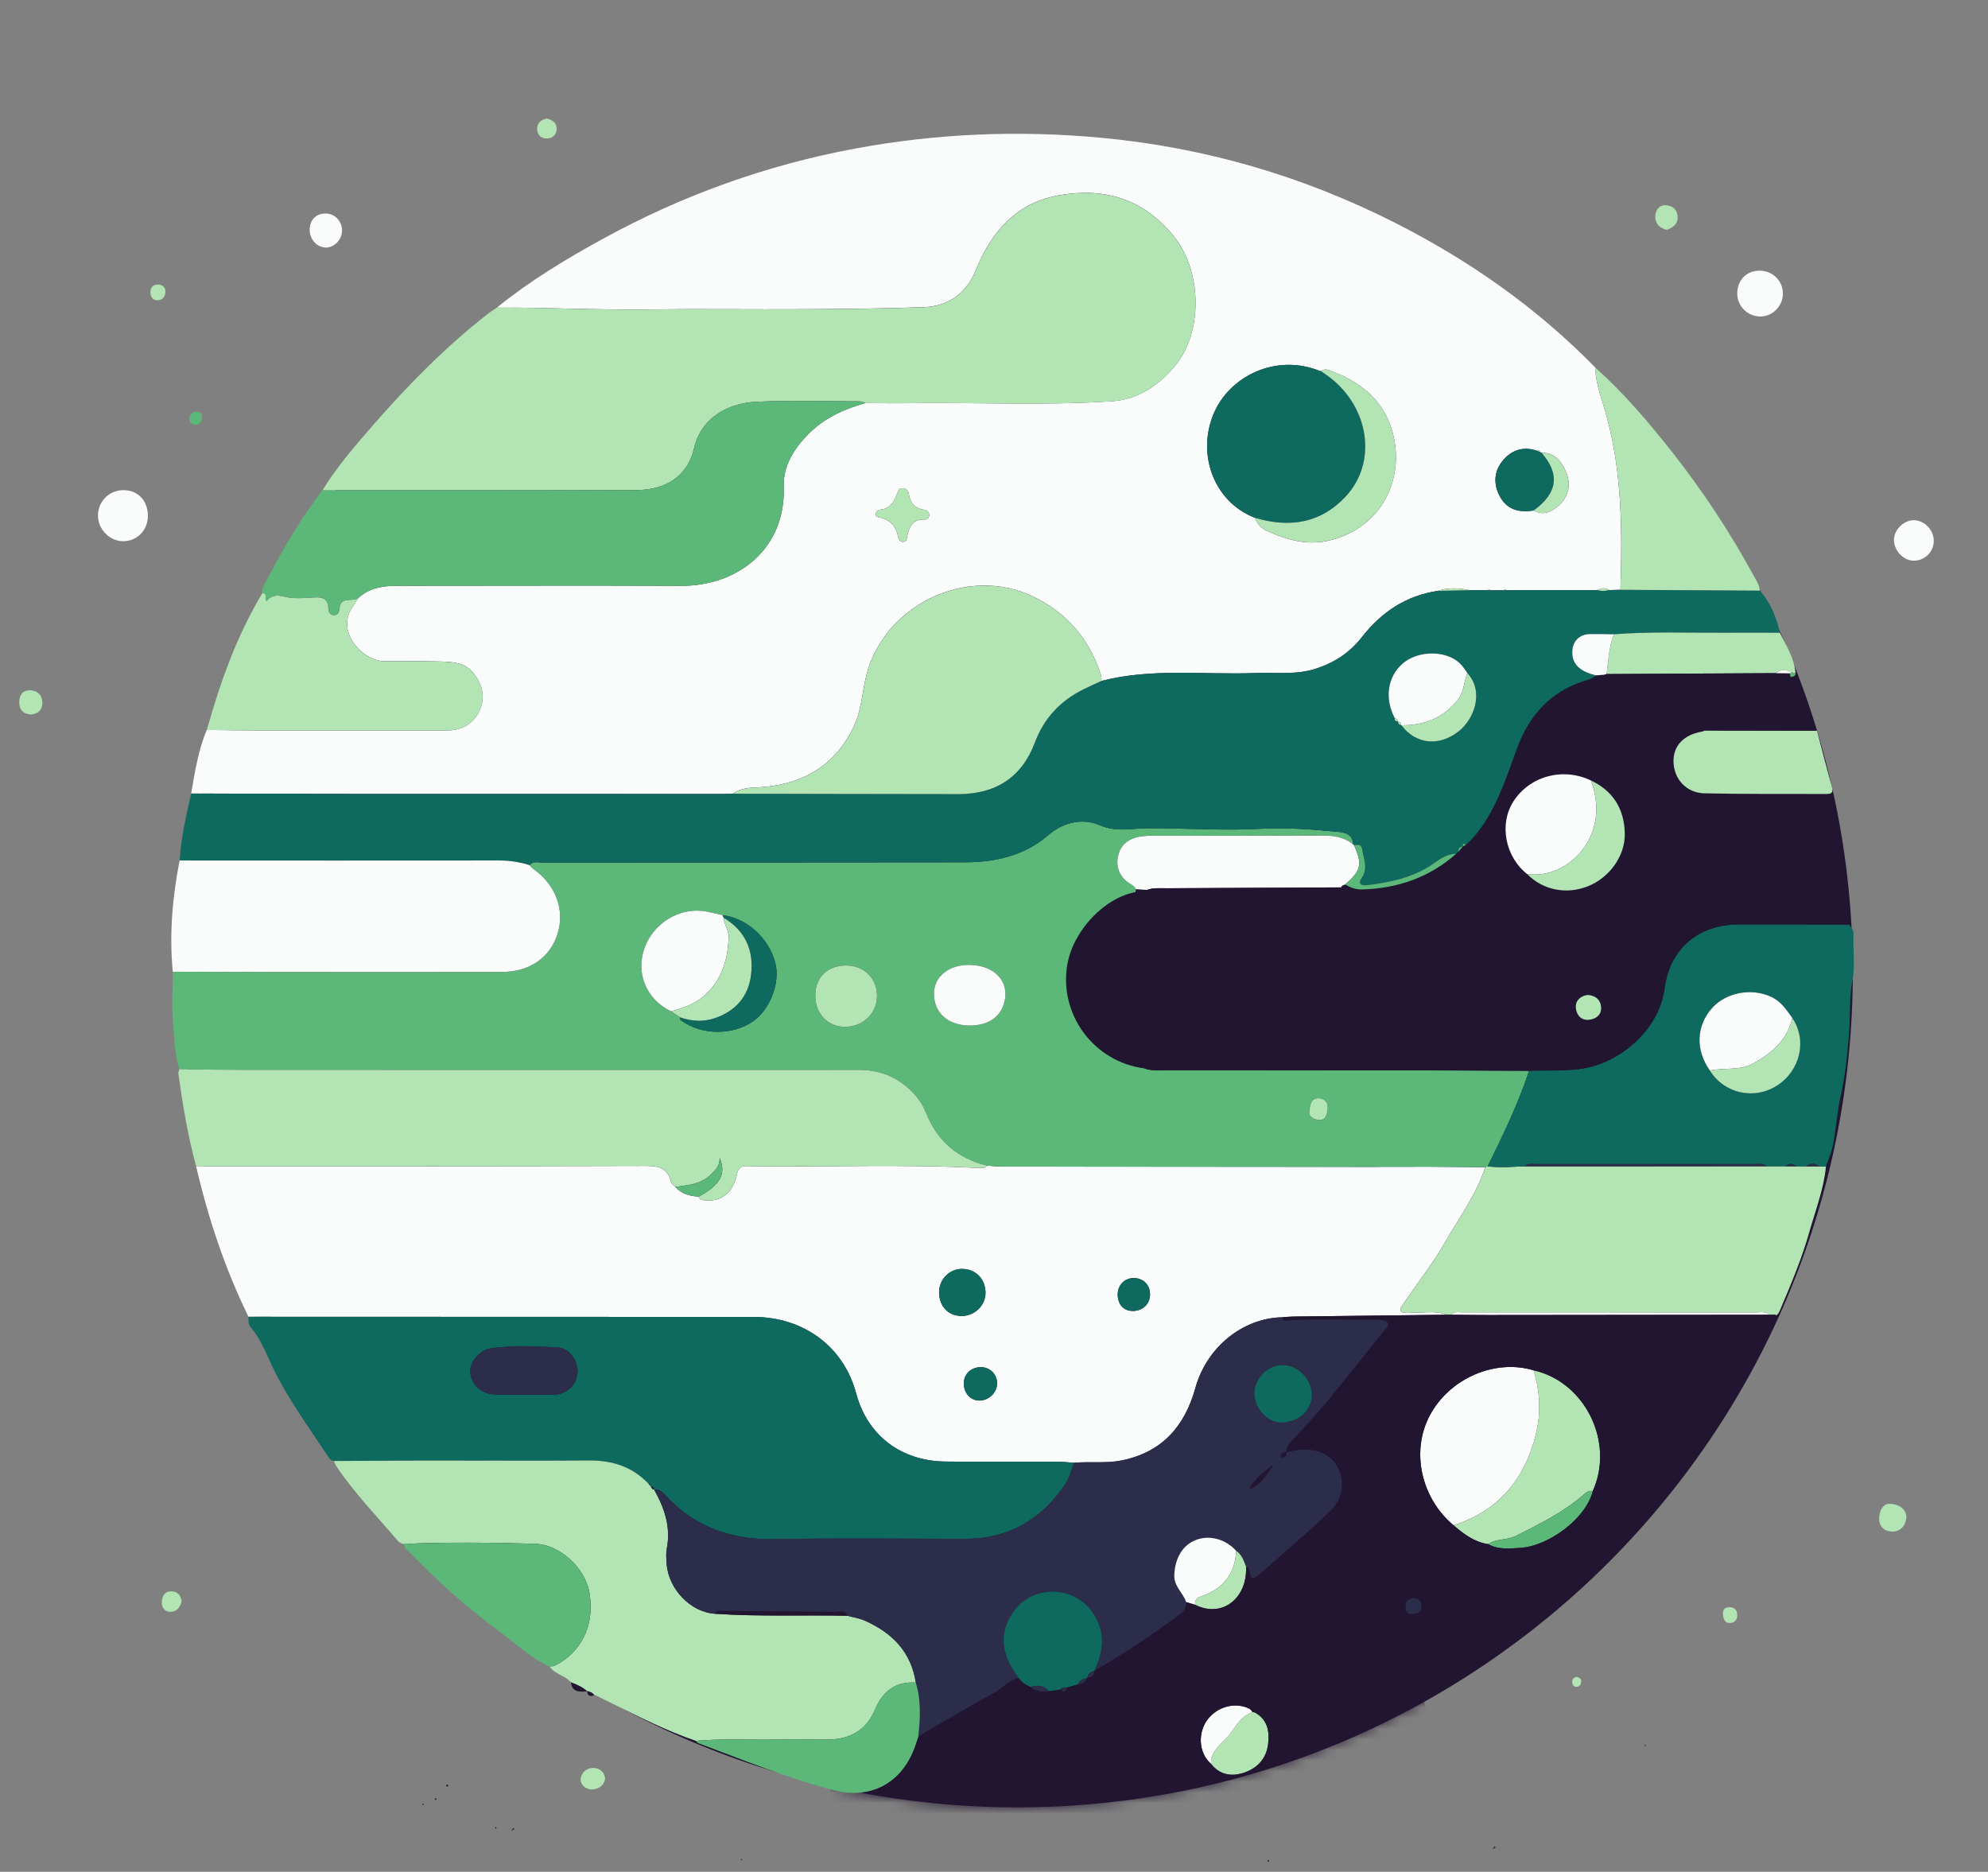 <svg width="188" height="177" viewBox="0 0 188 177" fill="none" xmlns="http://www.w3.org/2000/svg">
<rect x="0" y="0" width="188" height="177" fill="#808080" stroke="none"/>
<path d="M96.197 170.907C139.837 170.907 175.214 135.576 175.214 91.994C175.214 48.411 139.837 13.08 96.197 13.08C52.557 13.08 17.179 48.411 17.179 91.994C17.179 135.576 52.557 170.907 96.197 170.907Z" fill="#221531"/>
<path d="M46.997 29.083C50.076 26.581 53.457 24.537 56.921 22.634C64.473 18.481 72.497 15.595 80.969 14.03C88.612 12.62 96.309 12.306 104.067 13.022C113.9 13.929 123.192 16.638 131.973 21.091C138.982 24.647 145.347 29.12 150.861 34.752C150.905 36.39 151.541 37.887 151.958 39.438C153.401 44.801 153.418 50.28 153.241 55.772C152.884 55.781 152.527 55.789 152.168 55.798C151.802 55.569 151.441 55.586 151.08 55.807C148.2 55.809 145.319 55.811 142.439 55.813C142.361 55.72 142.288 55.725 142.214 55.818C141.784 55.818 141.355 55.818 140.925 55.818C140.851 55.725 140.776 55.72 140.698 55.813C140.124 55.813 139.551 55.813 138.978 55.813C137.965 55.593 136.957 55.543 135.958 55.876C132.938 56.327 130.625 57.896 128.764 60.277C127.655 61.699 126.194 62.666 124.429 63.235C122.553 63.84 120.654 63.567 118.763 63.641C113.889 63.831 108.97 63.148 104.152 64.391C104.199 64.097 104.121 63.829 104.026 63.55C102.925 60.344 100.863 57.974 97.824 56.47C91.403 53.29 83.251 57.336 81.813 64.35C81.512 65.817 81.389 67.348 80.729 68.725C78.979 72.38 75.972 74.145 72.002 74.435C71.078 74.502 70.122 74.441 69.323 75.051C68.964 75.061 68.603 75.081 68.244 75.079C56.025 75.079 43.809 75.079 31.59 75.072C27.085 75.07 22.581 75.049 18.079 75.035C18.432 72.996 18.746 70.948 19.555 69.021C21.281 69.04 23.005 69.072 24.732 69.075C30.558 69.081 36.386 69.079 42.212 69.075C43.633 69.075 44.767 68.474 45.351 67.188C45.916 65.946 45.621 64.723 44.778 63.656C43.971 62.636 42.787 62.587 41.639 62.554C39.878 62.504 38.114 62.53 36.351 62.526C34.335 62.52 31.793 59.799 33.251 57.531C33.461 57.205 33.669 56.876 33.876 56.548C34.928 55.578 36.221 55.392 37.582 55.392C46.521 55.394 55.458 55.357 64.397 55.396C69.821 55.42 74.314 51.851 74.113 46.045C74.044 44.073 75.052 42.47 76.404 41.085C77.91 39.542 79.794 38.687 81.83 38.11C83.089 38.116 84.35 38.147 85.609 38.127C92.121 38.028 98.639 38.371 105.147 37.943C107.596 37.781 109.487 36.496 111.029 34.709C113.787 31.514 113.703 25.626 110.973 22.303C108.117 18.827 104.552 17.74 100.318 18.434C96.173 19.114 93.774 21.837 92.262 25.583C91.398 27.72 89.687 28.964 87.359 29.046C83.584 29.182 79.805 29.217 76.026 29.239C71.134 29.269 66.243 29.198 61.353 29.258C56.566 29.325 51.783 29.074 46.997 29.083ZM145.637 42.74C145.585 42.608 145.494 42.573 145.366 42.627C144.15 42.217 143.088 42.478 142.232 43.42C141.316 44.427 141.189 45.635 141.773 46.815C142.461 48.206 143.629 48.491 145.029 48.273C145.985 48.809 146.768 48.383 147.45 47.761C148.371 46.918 148.559 45.778 148.122 44.697C147.727 43.721 147.082 42.792 145.782 42.811C145.721 42.811 145.673 42.787 145.637 42.74ZM124.933 35.107C124.864 35.089 124.795 35.076 124.73 35.05C120.645 33.428 116.232 35.571 114.75 39.175C113.166 43.025 114.832 47.469 118.657 48.956C118.88 49.459 119.207 49.913 119.693 50.14C121.645 51.053 123.642 51.639 125.842 51.075C130.947 49.768 132.983 44.842 131.573 40.486C130.64 37.606 128.446 36.031 125.74 35.02C125.448 34.91 125.182 34.895 124.933 35.107ZM82.819 48.565C82.784 48.798 82.935 48.889 83.121 48.923C84.168 49.113 84.746 49.755 84.941 50.777C84.993 51.056 85.144 51.261 85.438 51.235C85.776 51.207 85.739 50.887 85.795 50.656C85.999 49.8 86.312 49.072 87.394 49.129C87.619 49.139 87.825 49.053 87.861 48.787C87.911 48.422 87.665 48.234 87.373 48.195C86.479 48.081 86.072 47.543 85.942 46.709C85.893 46.391 85.698 46.199 85.367 46.171C84.967 46.138 84.934 46.471 84.831 46.726C84.536 47.441 84.197 48.094 83.292 48.182C83.091 48.202 82.881 48.321 82.819 48.565Z" fill="#FAFBFB"/>
<path d="M136.817 124.328C131.981 124.384 127.146 124.438 122.311 124.499C121.954 124.503 121.599 124.542 121.242 124.566C117.517 124.652 114.116 127.39 113.045 131.251C112.037 134.882 109.891 137.322 106.097 138.099C104.608 138.404 103.085 138.188 101.584 138.322C101.082 138.29 100.582 138.231 100.08 138.231C96.515 138.22 92.948 138.253 89.382 138.208C85.244 138.156 82.042 135.781 80.967 131.771C79.762 127.271 75.93 124.533 71.26 124.533C55.339 124.533 39.419 124.525 23.499 124.518C21.279 119.973 19.687 115.206 18.547 110.285C32.652 110.283 46.757 110.293 60.86 110.25C62.128 110.246 63.125 110.326 63.456 111.773C63.497 111.953 63.725 112.089 63.867 112.244C64.456 112.905 65.237 113.106 66.078 113.156C66.169 113.456 66.422 113.482 66.678 113.51C68.175 113.672 69.328 112.797 69.685 111.067C69.819 110.419 70.078 110.257 70.678 110.267C78.003 110.388 85.332 110.056 92.656 110.453C92.913 110.466 93.162 110.462 93.33 110.222C93.832 110.254 94.336 110.315 94.838 110.315C106.659 110.328 118.48 110.334 130.3 110.343C130.385 110.341 130.469 110.337 130.554 110.334C131.624 110.334 132.693 110.334 133.764 110.332C133.846 110.33 133.931 110.33 134.013 110.328C134.435 110.328 134.857 110.328 135.278 110.328C135.363 110.33 135.445 110.33 135.529 110.332C137.169 110.345 138.809 110.358 140.447 110.371C139.644 112.936 138.022 115.079 136.717 117.373C135.549 119.424 134.069 121.297 132.736 123.257C132.6 123.455 132.39 123.734 132.442 123.905C132.55 124.255 132.933 124.067 133.199 124.095C134.402 124.229 135.635 123.868 136.817 124.328ZM88.807 122.228C88.824 123.54 89.687 124.438 90.936 124.443C92.19 124.447 93.224 123.423 93.198 122.204C93.168 120.893 92.227 119.973 90.936 119.992C89.746 120.009 88.792 121.012 88.807 122.228ZM94.295 130.816C94.297 129.941 93.609 129.267 92.725 129.282C91.818 129.297 91.15 129.941 91.143 130.81C91.137 131.735 91.777 132.441 92.625 132.439C93.514 132.437 94.291 131.681 94.295 130.816ZM107.222 120.856C106.337 120.852 105.677 121.541 105.698 122.446C105.722 123.391 106.287 123.98 107.154 123.967C108.074 123.954 108.738 123.317 108.755 122.431C108.773 121.517 108.132 120.861 107.222 120.856Z" fill="#FAFBFB"/>
<path d="M135.278 110.33C134.857 110.33 134.435 110.33 134.013 110.33C133.931 110.332 133.846 110.332 133.764 110.334C132.693 110.334 131.624 110.334 130.554 110.337C130.469 110.339 130.385 110.343 130.3 110.345C118.48 110.337 106.659 110.33 94.838 110.317C94.336 110.317 93.832 110.257 93.33 110.224C90.548 109.544 88.621 107.891 87.569 105.216C87.277 104.477 86.825 103.823 86.263 103.25C84.882 101.841 83.21 101.172 81.231 101.172C61.823 101.176 42.415 101.172 23.008 101.165C20.991 101.165 18.975 101.135 16.961 101.12C16.528 99.724 16.5 98.261 16.366 96.829C16.215 95.195 16.336 93.538 16.338 91.892C19.217 91.898 22.099 91.912 24.978 91.912C32.468 91.916 39.958 91.92 47.447 91.912C50.082 91.909 52.012 90.57 52.728 88.299C53.44 86.043 52.546 83.658 50.446 82.18C50.305 82.083 50.199 81.936 50.078 81.813C50.413 81.398 50.881 81.569 51.289 81.569C64.609 81.556 77.931 81.562 91.251 81.543C94.131 81.539 96.911 80.899 99.096 78.998C100.662 77.635 102.525 77.395 103.996 78.03C105.634 78.737 107.046 78.32 108.558 78.317C112.143 78.313 115.724 78.572 119.317 78.369C121.684 78.235 124.081 78.438 126.447 78.652C126.978 78.7 127.962 78.793 127.945 79.825C127.112 79.182 126.164 79.009 125.123 79.013C119.732 79.039 114.341 79.028 108.952 79.028C108.414 79.028 107.886 79.052 107.36 79.21C106.438 79.488 105.887 80.098 105.711 81.012C105.538 81.917 105.8 82.71 106.525 83.328C106.819 83.581 107.241 83.684 107.414 84.079C107.403 84.172 107.392 84.265 107.384 84.358L107.379 84.36C104.431 84.896 101.495 88.003 100.939 91.181C100.108 95.915 103.446 100.426 108.23 101.031C108.881 101.28 109.564 101.2 110.235 101.2C117.8 101.21 125.366 101.204 132.931 101.21C136.821 101.215 140.711 101.241 144.6 101.256C143.571 104.384 142.138 107.34 140.685 110.285C140.607 110.313 140.529 110.343 140.449 110.371C138.809 110.358 137.169 110.345 135.532 110.332C135.447 110.332 135.363 110.33 135.278 110.33ZM64.328 96.209C64.235 96.39 64.369 96.457 64.486 96.541C66.366 97.888 69.265 97.913 71.184 96.6C72.809 95.487 73.793 92.964 73.328 91.099C72.739 88.733 70.628 86.808 68.326 86.54C67.844 86.43 67.363 86.311 66.881 86.214C64.348 85.702 61.726 87.253 60.888 89.837C60.179 92.03 61.066 94.485 63.474 95.645C63.759 95.831 64.045 96.021 64.328 96.209ZM91.617 96.976C93.237 97.002 94.397 96.345 94.858 95.141C95.656 93.052 94.237 91.289 91.717 91.246C89.757 91.212 88.342 92.326 88.324 93.921C88.305 95.734 89.609 96.946 91.617 96.976ZM79.984 91.296C78.221 91.304 77.081 92.445 77.099 94.184C77.114 95.865 78.28 97.086 79.883 97.101C81.596 97.118 82.944 95.826 82.938 94.174C82.933 92.486 81.704 91.289 79.984 91.296ZM123.821 105.128C123.732 105.54 124.191 105.849 124.699 105.91C125.368 105.99 125.493 105.361 125.554 104.886C125.625 104.317 125.316 103.874 124.708 103.857C124.07 103.838 123.871 104.307 123.821 105.128Z" fill="#5CB878"/>
<path d="M127.947 79.825C127.962 78.793 126.978 78.7 126.45 78.652C124.081 78.441 121.686 78.237 119.319 78.369C115.724 78.57 112.145 78.311 108.561 78.317C107.048 78.32 105.636 78.734 103.998 78.03C102.525 77.395 100.662 77.635 99.098 78.998C96.915 80.899 94.133 81.539 91.254 81.543C77.934 81.562 64.614 81.556 51.292 81.569C50.883 81.569 50.415 81.4 50.08 81.813C49.115 81.5 48.133 81.368 47.112 81.37C37.072 81.381 27.029 81.374 16.989 81.372C17.121 79.223 17.601 77.131 18.079 75.04C22.584 75.053 27.088 75.074 31.59 75.077C43.809 75.083 56.025 75.083 68.244 75.083C68.603 75.083 68.964 75.064 69.323 75.055C76.424 75.07 83.522 75.092 90.622 75.094C94.129 75.094 96.621 73.543 97.871 70.202C98.722 67.932 100.251 66.294 102.401 65.214C102.977 64.924 103.57 64.667 104.154 64.395C108.974 63.153 113.891 63.835 118.765 63.645C120.656 63.572 122.553 63.842 124.431 63.239C126.197 62.671 127.655 61.703 128.767 60.281C130.627 57.898 132.938 56.332 135.96 55.88C136.966 55.859 137.974 55.837 138.98 55.818C139.553 55.818 140.127 55.818 140.7 55.818C140.776 55.82 140.851 55.82 140.927 55.822C141.358 55.822 141.786 55.822 142.216 55.822C142.292 55.82 142.366 55.82 142.441 55.818C145.321 55.815 148.202 55.813 151.082 55.811C151.445 55.913 151.809 55.913 152.17 55.802C152.527 55.794 152.884 55.785 153.243 55.776C157.637 55.802 162.031 55.831 166.425 55.856C167.441 56.997 167.991 58.363 168.318 59.832C166.596 59.832 164.873 59.819 163.151 59.83C159.638 59.853 156.125 59.709 152.616 59.979C151.867 59.972 151.119 59.949 150.372 59.959C149.334 59.974 148.685 60.668 148.694 61.727C148.702 62.822 149.431 63.516 150.943 63.865C150.619 64.177 150.193 64.278 149.784 64.408C146.599 65.417 144.609 67.67 143.488 70.691C142.53 73.277 141.721 75.913 140.107 78.201C139.67 78.821 139.201 79.4 138.614 79.882C138.34 79.663 138.348 79.879 138.333 80.063L138.335 80.059C138.039 80.08 137.892 80.23 137.926 80.536C137.855 80.603 137.781 80.672 137.71 80.739C136.868 80.726 136.2 81.223 135.586 81.651C133.665 82.991 131.484 83.438 129.238 83.712C128.73 83.775 128.401 83.555 128.773 83.032C129.426 82.107 128.946 81.193 128.816 80.279C128.756 79.847 128.401 79.851 128.057 79.94C128.005 79.912 127.97 79.875 127.947 79.825ZM132.2 68.217L132.222 68.243C132.219 68.435 132.304 68.55 132.503 68.565L132.527 68.586C133.89 70.382 136.036 70.619 137.898 69.193C139.41 68.035 140.388 65.428 138.764 63.65C138.463 63.168 138.132 62.72 137.641 62.403C136.189 61.463 133.915 61.636 132.633 62.759C131.237 63.982 130.891 66.007 131.908 67.934C131.845 68.191 132.027 68.197 132.2 68.217Z" fill="#0E6A5E"/>
<path d="M46.997 29.083C51.785 29.074 56.566 29.325 61.356 29.265C66.245 29.204 71.136 29.275 76.028 29.245C79.805 29.221 83.587 29.187 87.362 29.053C89.689 28.968 91.401 27.726 92.264 25.589C93.776 21.843 96.173 19.121 100.32 18.44C104.554 17.744 108.119 18.833 110.975 22.31C113.705 25.633 113.79 31.52 111.031 34.715C109.491 36.502 107.598 37.788 105.149 37.95C98.641 38.378 92.123 38.034 85.612 38.133C84.352 38.153 83.091 38.125 81.832 38.116C81.665 38.06 81.499 37.956 81.332 37.956C78.092 37.95 74.844 37.85 71.608 37.989C68.532 38.121 66.228 39.76 65.63 42.401C65.01 45.142 62.807 46.335 60.211 46.344C50.305 46.376 40.401 46.363 30.495 46.365C31.888 44.092 33.63 42.09 35.376 40.093C38.668 36.33 42.166 32.775 46.119 29.69C46.398 29.468 46.703 29.284 46.997 29.083Z" fill="#B3E4B4"/>
<path d="M23.499 124.518C39.419 124.525 55.339 124.533 71.26 124.533C75.928 124.533 79.76 127.271 80.967 131.771C82.04 135.781 85.242 138.153 89.382 138.208C92.948 138.253 96.513 138.218 100.08 138.231C100.582 138.233 101.084 138.292 101.584 138.322C101.298 139.018 101.123 139.787 100.71 140.396C98.456 143.706 95.353 145.519 91.277 145.517C85.296 145.514 79.312 145.43 73.332 145.549C69.282 145.629 65.832 144.486 63.037 141.509C62.729 141.183 62.42 140.779 61.862 140.878L61.883 140.848C61.89 140.612 61.73 140.569 61.544 140.558L61.518 140.521C61.475 140.448 61.578 140.249 61.353 140.331C59.831 138.709 57.935 138.091 55.735 138.108C50.593 138.145 45.448 138.108 40.304 138.112C37.392 138.115 34.48 138.141 31.568 138.158C31.339 138.121 31.183 137.981 31.062 137.795C29.147 134.876 27.055 132.074 25.588 128.868C25.067 127.725 24.567 126.521 23.728 125.536C23.464 125.227 23.49 124.875 23.499 124.518ZM49.611 131.877C49.611 131.879 49.611 131.884 49.611 131.886C50.508 131.886 51.408 131.886 52.306 131.886C52.378 131.886 52.451 131.886 52.523 131.879C53.673 131.778 54.526 130.929 54.617 129.792C54.699 128.783 53.875 127.5 52.86 127.433C50.714 127.29 48.548 127.2 46.411 127.498C45.306 127.651 44.397 128.865 44.473 129.775C44.57 130.955 45.494 131.81 46.807 131.866C47.742 131.91 48.676 131.877 49.611 131.877Z" fill="#0E6A5E"/>
<path d="M16.961 101.118C18.977 101.133 20.994 101.163 23.008 101.163C42.415 101.169 61.823 101.176 81.231 101.169C83.21 101.169 84.88 101.839 86.263 103.248C86.823 103.82 87.277 104.473 87.569 105.214C88.623 107.889 90.55 109.539 93.33 110.222C93.162 110.462 92.913 110.468 92.656 110.453C85.332 110.056 78.003 110.386 70.678 110.267C70.078 110.257 69.819 110.421 69.685 111.067C69.326 112.795 68.175 113.672 66.678 113.51C66.422 113.482 66.169 113.456 66.078 113.156C68.099 112.056 68.703 111.032 68.058 109.49C68.06 110.304 67.647 110.665 67.192 111.099C66.228 112.015 65.042 112.059 63.87 112.244C63.729 112.089 63.5 111.953 63.459 111.773C63.13 110.326 62.13 110.246 60.862 110.25C46.757 110.293 32.652 110.28 18.549 110.285C17.757 107.407 17.285 104.466 16.864 101.517C16.844 101.392 16.926 101.252 16.961 101.118Z" fill="#B3E4B4"/>
<path d="M31.568 138.156C34.48 138.141 37.392 138.115 40.304 138.11C45.448 138.106 50.591 138.143 55.735 138.106C57.935 138.091 59.831 138.709 61.353 140.329C61.408 140.392 61.462 140.457 61.518 140.519L61.544 140.556C61.611 140.707 61.674 140.865 61.886 140.846L61.864 140.876C62.829 142.591 63.452 144.374 63.065 146.394C62.972 146.878 63.006 147.394 63.043 147.891C63.221 150.287 65.336 152.461 67.61 152.601C71.779 152.88 75.956 152.703 80.129 152.787C80.683 152.938 81.267 153.02 81.787 153.251C84.365 154.396 86.165 156.203 86.609 159.111C84.692 158.975 83.468 159.947 82.769 161.621C81.886 163.734 80.249 164.525 78.074 164.503C76.532 164.488 74.987 164.473 73.445 164.501C70.9 164.547 68.352 164.391 65.812 164.62C63.063 163.689 60.486 162.369 57.892 161.088C57.347 160.818 56.804 160.547 56.259 160.275L56.205 160.316C56.051 160.061 55.798 159.973 55.532 159.904L55.536 159.936C55.093 159.517 54.543 159.29 53.983 159.08C53.435 158.426 52.468 158.339 51.984 157.598C52.124 157.577 52.278 157.585 52.404 157.527C54.316 156.65 56.401 154.336 55.724 150.523C55.337 148.345 52.994 146.048 50.586 145.981C46.459 145.867 42.324 145.819 38.194 145.994C37.965 145.983 37.777 145.884 37.63 145.713C35.668 143.417 33.56 141.239 31.86 138.728C31.739 138.553 31.663 138.348 31.568 138.156Z" fill="#B3E4B4"/>
<path d="M30.495 46.363C40.401 46.359 50.305 46.374 60.211 46.341C62.807 46.333 65.01 45.142 65.63 42.398C66.228 39.758 68.532 38.116 71.608 37.987C74.844 37.848 78.089 37.948 81.332 37.954C81.499 37.954 81.665 38.06 81.832 38.114C79.796 38.691 77.912 39.547 76.406 41.089C75.054 42.474 74.046 44.077 74.115 46.05C74.319 51.855 69.823 55.422 64.4 55.401C55.46 55.362 46.523 55.398 37.584 55.396C36.224 55.396 34.932 55.584 33.879 56.552C33.338 56.965 32.213 56.325 32.109 57.524C32.079 57.881 31.966 58.188 31.555 58.166C31.144 58.147 31.064 57.807 31.047 57.468C31.01 56.675 30.553 56.464 29.824 56.489C28.86 56.526 27.847 56.664 26.941 56.431C26.19 56.239 25.686 56.25 25.214 56.872C24.939 56.63 25.37 56.09 24.797 56.109C24.808 55.934 24.764 55.733 24.838 55.589C26.488 52.369 28.273 49.232 30.495 46.363Z" fill="#5CB878"/>
<path d="M140.449 110.373C140.527 110.345 140.605 110.315 140.685 110.287C141.851 110.44 143.019 110.33 144.185 110.289C151.813 110.287 159.441 110.285 167.069 110.283C167.662 110.283 168.255 110.283 168.848 110.285C169.192 110.285 169.536 110.287 169.88 110.287C170.182 110.289 170.487 110.291 170.79 110.293C171.208 110.293 171.625 110.295 172.043 110.295C172.253 110.304 172.465 110.313 172.675 110.319C172.46 112.478 171.671 114.491 171.087 116.555C170.384 119.046 169.373 121.429 168.367 123.808C168.268 124.041 168.17 124.272 167.943 124.412L167.902 124.354L167.954 124.307C167.868 124.194 167.792 124.212 167.72 124.324C167.591 124.324 167.459 124.326 167.329 124.326C166.97 123.976 166.513 124.101 166.096 124.101C156.845 124.093 147.597 124.093 138.346 124.099C137.965 124.099 137.543 123.98 137.228 124.328C137.091 124.328 136.955 124.328 136.817 124.326C135.635 123.866 134.402 124.227 133.202 124.095C132.935 124.067 132.553 124.255 132.444 123.905C132.392 123.734 132.602 123.455 132.739 123.257C134.071 121.299 135.551 119.426 136.719 117.373C138.024 115.081 139.644 112.94 140.449 110.373Z" fill="#B3E4B4"/>
<path d="M144.185 110.289C143.019 110.33 141.851 110.44 140.685 110.287C142.138 107.342 143.571 104.386 144.6 101.258C146.673 101.159 148.758 101.401 150.807 100.783C153.827 99.875 156.934 97.084 157.414 93.467C157.927 89.6 160.724 87.426 164.408 87.418C167.898 87.409 171.387 87.424 174.875 87.428C175.031 87.705 175.305 87.93 175.284 88.284C175.197 89.74 175.465 91.252 175.193 92.637C174.847 94.396 174.998 96.129 174.851 97.868C174.689 99.802 174.503 101.731 174.068 103.639C173.728 105.13 173.642 106.674 173.363 108.183C173.226 108.913 172.908 109.611 172.672 110.321C172.46 110.313 172.251 110.304 172.041 110.296C171.625 109.978 171.208 109.976 170.788 110.293C170.485 110.291 170.18 110.289 169.877 110.287C169.533 109.991 169.189 109.993 168.845 110.285C168.253 110.285 167.66 110.285 167.067 110.283C166.736 109.963 166.319 110.082 165.936 110.079C159.06 110.073 152.185 110.073 145.31 110.079C144.931 110.084 144.512 109.961 144.185 110.289ZM161.7 101.236C163.054 103.425 165.912 104.049 168.082 102.634C170.271 101.206 170.907 98.341 169.497 96.269C168.969 95.537 168.484 94.774 167.638 94.336C165.786 93.374 163.266 93.8 161.903 95.329C160.404 97.01 160.326 99.3 161.7 101.236Z" fill="#0E6A5E"/>
<path d="M174.875 87.428C171.385 87.424 167.896 87.409 164.408 87.418C160.726 87.426 157.927 89.6 157.414 93.467C156.934 97.084 153.827 99.875 150.807 100.783C148.756 101.398 146.673 101.159 144.6 101.258C140.711 101.243 136.821 101.217 132.933 101.213C125.368 101.204 117.803 101.21 110.237 101.202C109.569 101.202 108.885 101.282 108.232 101.033C108.446 100.783 108.74 100.761 109.026 100.804C111.892 101.239 114.774 100.968 117.649 100.992C123.592 101.04 129.537 101.01 135.48 101.001C135.819 101.001 136.287 101.178 136.464 100.787C136.654 100.374 136.157 100.212 135.947 99.949C135.815 99.782 135.627 99.644 135.549 99.458C134.822 97.697 133.277 97.263 131.624 97.144C130.19 97.043 128.745 97.125 127.304 97.123C125.379 97.118 124.487 96.304 124.474 94.549C124.461 92.821 125.543 91.728 127.354 91.721C133.065 91.704 138.779 91.754 144.49 91.698C148.743 91.656 152.012 89.833 154.63 86.406C156.847 83.505 159.733 81.569 163.727 81.493C166.924 81.433 170.126 81.426 173.324 81.336C174.051 81.316 174.431 81.474 174.529 82.286C174.738 83.997 174.957 85.702 174.875 87.428ZM150.152 94.085C149.472 94.171 148.99 94.597 149.02 95.265C149.05 95.88 149.444 96.479 150.184 96.438C150.824 96.401 151.424 96.049 151.413 95.323C151.406 94.603 150.952 94.143 150.152 94.085Z" fill="#221531"/>
<path d="M16.987 81.37C27.027 81.372 37.069 81.381 47.11 81.368C48.129 81.366 49.113 81.498 50.078 81.811C50.199 81.934 50.307 82.079 50.446 82.178C52.546 83.656 53.438 86.041 52.728 88.297C52.012 90.57 50.082 91.907 47.447 91.909C39.958 91.918 32.468 91.914 24.978 91.909C22.099 91.907 19.217 91.896 16.338 91.89C16.003 88.351 16.299 84.849 16.987 81.37Z" fill="#FAFBFB"/>
<path d="M24.799 56.109C25.37 56.09 24.942 56.632 25.216 56.872C25.688 56.25 26.194 56.239 26.943 56.431C27.849 56.664 28.862 56.526 29.826 56.489C30.556 56.461 31.01 56.675 31.049 57.468C31.064 57.809 31.144 58.147 31.557 58.166C31.968 58.185 32.081 57.879 32.111 57.524C32.215 56.325 33.34 56.965 33.881 56.552C33.673 56.88 33.465 57.209 33.255 57.535C31.797 59.804 34.339 62.524 36.356 62.53C38.119 62.537 39.882 62.509 41.643 62.558C42.789 62.591 43.973 62.641 44.782 63.66C45.626 64.725 45.92 65.95 45.355 67.193C44.769 68.478 43.635 69.079 42.216 69.079C36.39 69.083 30.562 69.085 24.736 69.079C23.01 69.077 21.285 69.044 19.559 69.025C20.825 64.527 22.376 60.141 24.799 56.109Z" fill="#B3E4B4"/>
<path d="M166.422 55.854C162.029 55.828 157.635 55.8 153.241 55.774C153.418 50.282 153.401 44.803 151.958 39.441C151.541 37.889 150.905 36.392 150.861 34.754C153.546 37.159 155.878 39.89 158.098 42.705C160.99 46.378 163.571 50.271 165.808 54.383C166.061 54.847 166.39 55.292 166.422 55.854Z" fill="#B3E4B4"/>
<path d="M38.192 145.996C42.322 145.821 46.456 145.867 50.584 145.983C52.992 146.05 55.335 148.345 55.722 150.525C56.401 154.338 54.314 156.654 52.401 157.529C52.278 157.585 52.122 157.579 51.982 157.601C50.234 156.808 48.858 155.477 47.337 154.362C44.241 152.091 41.381 149.54 38.718 146.77C38.506 146.545 38.188 146.377 38.192 145.996Z" fill="#5CB878"/>
<path d="M127.947 79.825C127.971 79.875 128.005 79.912 128.055 79.936C128.855 81.742 128.721 82.327 127.205 83.643C127.053 83.699 126.878 83.719 126.83 83.915C121.318 83.943 115.806 83.969 110.294 83.997C109.683 84.002 109.067 83.937 108.474 84.153C108.121 84.129 107.769 84.106 107.416 84.084C107.243 83.691 106.821 83.585 106.527 83.332C105.805 82.714 105.541 81.921 105.714 81.016C105.889 80.102 106.441 79.491 107.362 79.214C107.888 79.054 108.418 79.032 108.954 79.032C114.346 79.032 119.737 79.041 125.126 79.017C126.166 79.009 127.114 79.182 127.947 79.825Z" fill="#FAFBFB"/>
<path d="M171.827 69.096C172.292 70.861 172.74 72.631 173.237 74.385C173.393 74.938 173.231 75.083 172.705 75.081C168.863 75.061 165.018 75.105 161.178 75.018C159.459 74.979 158.288 73.651 158.258 72.013C158.23 70.526 159.221 69.483 160.936 69.187C161.04 69.17 161.137 69.116 161.237 69.079C164.763 69.085 168.294 69.09 171.827 69.096Z" fill="#B3E4B4"/>
<path d="M152.611 59.977C156.12 59.706 159.636 59.851 163.147 59.828C164.869 59.815 166.591 59.828 168.313 59.83C168.928 61.063 169.68 62.243 169.804 63.667C169.687 63.643 169.57 63.617 169.453 63.593C168.93 63.308 168.415 63.263 167.917 63.656C162.589 63.684 157.261 63.712 151.932 63.74C152.092 62.474 152.159 61.191 152.611 59.977Z" fill="#B3E4B4"/>
<path d="M144.419 82.654C142.35 81.027 141.753 77.957 143.093 75.828C144.624 73.396 147.772 72.527 150.448 73.802C152.441 79.052 148.248 83.204 144.419 82.654Z" fill="#FAFBFB"/>
<path d="M144.419 82.654C148.248 83.204 152.44 79.052 150.448 73.802C152.579 74.804 153.613 76.539 153.652 78.834C153.689 80.962 152.183 83.01 150.149 83.814C148.118 84.615 145.896 84.166 144.419 82.654Z" fill="#B3E4B4"/>
<path d="M13.984 48.781C13.982 50.15 12.963 51.188 11.626 51.179C10.354 51.17 9.246 50.023 9.266 48.729C9.285 47.385 10.339 46.346 11.676 46.35C13.045 46.352 13.986 47.344 13.984 48.781Z" fill="#FAFBFB"/>
<path d="M166.371 25.596C167.606 25.585 168.588 26.521 168.603 27.726C168.618 28.94 167.636 29.941 166.444 29.928C165.282 29.915 164.322 28.979 164.289 27.834C164.255 26.534 165.118 25.607 166.371 25.596Z" fill="#FAFBFB"/>
<path d="M152.611 59.977C152.159 61.191 152.092 62.472 151.934 63.74C151.865 63.76 151.796 63.781 151.727 63.801C151.463 63.822 151.199 63.844 150.937 63.865C149.425 63.516 148.696 62.82 148.687 61.727C148.678 60.666 149.327 59.974 150.366 59.959C151.117 59.949 151.865 59.97 152.611 59.977Z" fill="#FAFBFB"/>
<path d="M182.873 51.127C182.884 52.14 182.07 52.985 181.047 53.02C180.06 53.054 179.137 52.136 179.106 51.092C179.08 50.15 179.995 49.204 180.945 49.193C181.958 49.178 182.862 50.086 182.873 51.127Z" fill="#FAFBFB"/>
<path d="M32.347 21.824C32.347 22.625 31.648 23.379 30.874 23.409C30.019 23.444 29.277 22.66 29.286 21.731C29.294 20.771 29.898 20.171 30.83 20.192C31.687 20.212 32.349 20.923 32.347 21.824Z" fill="#FAFBFB"/>
<path d="M108.474 84.151C109.067 83.933 109.683 83.997 110.294 83.995C115.806 83.965 121.318 83.939 126.83 83.913C126.768 84.445 126.357 84.371 126.01 84.371C120.431 84.376 114.854 84.376 109.275 84.376C108.989 84.376 108.693 84.397 108.474 84.151Z" fill="#221531"/>
<path d="M127.205 83.641C128.721 82.325 128.855 81.742 128.055 79.933C128.401 79.845 128.754 79.841 128.814 80.275C128.944 81.189 129.424 82.105 128.771 83.027C128.401 83.552 128.728 83.771 129.236 83.708C131.484 83.434 133.662 82.986 135.583 81.647C136.198 81.219 136.864 80.72 137.708 80.735C135.177 82.975 132.185 84.006 128.836 84.108C128.23 84.129 127.709 83.935 127.205 83.641Z" fill="#5CB878"/>
<path d="M151.729 63.801C151.798 63.781 151.867 63.76 151.936 63.74C157.265 63.712 162.593 63.684 167.922 63.656C168.369 63.662 168.817 63.669 169.263 63.675C169.287 63.792 169.313 63.909 169.337 64.025C163.725 64.04 158.113 64.058 152.501 64.071C152.216 64.071 151.919 64.086 151.729 63.801Z" fill="#221531"/>
<path d="M178.663 142.207C179.747 142.23 180.361 142.851 180.266 143.596C180.169 144.363 179.652 144.851 178.905 144.83C178.144 144.806 177.65 144.283 177.709 143.488C177.763 142.755 178.12 142.202 178.663 142.207Z" fill="#B3E4B4"/>
<path d="M2.864 67.567C2.094 67.478 1.793 67.024 1.824 66.324C1.852 65.657 2.209 65.237 2.892 65.278C3.585 65.32 4.013 65.763 4.007 66.463C3.998 67.175 3.552 67.534 2.864 67.567Z" fill="#B3E4B4"/>
<path d="M157.628 21.737C156.925 21.567 156.544 21.13 156.536 20.512C156.529 19.942 156.841 19.402 157.486 19.408C158.16 19.415 158.647 19.827 158.649 20.56C158.654 21.24 158.154 21.534 157.628 21.737Z" fill="#B3E4B4"/>
<path d="M17.179 151.432C17.015 152.009 16.716 152.445 16.072 152.415C15.496 152.387 15.258 151.931 15.302 151.447C15.347 150.948 15.566 150.456 16.23 150.482C16.844 150.503 17.091 150.892 17.179 151.432Z" fill="#B3E4B4"/>
<path d="M51.711 11.209C52.267 11.323 52.663 11.652 52.639 12.207C52.618 12.749 52.261 13.114 51.659 13.097C51.093 13.08 50.803 12.678 50.794 12.203C50.783 11.658 51.153 11.306 51.711 11.209Z" fill="#B3E4B4"/>
<path d="M171.827 69.096C168.296 69.09 164.765 69.085 161.235 69.079C161.473 68.789 161.808 68.824 162.128 68.824C165.07 68.822 168.013 68.82 170.955 68.824C171.266 68.824 171.615 68.757 171.827 69.096Z" fill="#221531"/>
<path d="M163.493 151.977C163.995 151.97 164.263 152.216 164.285 152.674C164.304 153.115 164.092 153.452 163.621 153.476C163.104 153.502 162.985 153.091 162.939 152.692C162.89 152.283 163.067 152.005 163.493 151.977Z" fill="#B3E4B4"/>
<path d="M14.99 26.905C15.41 26.955 15.682 27.208 15.639 27.681C15.598 28.134 15.282 28.405 14.847 28.396C14.417 28.387 14.226 27.998 14.22 27.644C14.216 27.225 14.434 26.888 14.99 26.905Z" fill="#B3E4B4"/>
<path d="M19.105 39.495C19.079 39.853 18.934 40.123 18.538 40.149C18.151 40.175 17.898 39.961 17.915 39.583C17.932 39.186 18.179 38.909 18.607 38.92C18.947 38.931 19.109 39.155 19.105 39.495Z" fill="#5CB878"/>
<path d="M149.079 158.568C149.349 158.614 149.555 158.75 149.533 159.044C149.513 159.305 149.366 159.51 149.063 159.51C148.795 159.51 148.709 159.316 148.687 159.093C148.659 158.81 148.793 158.631 149.079 158.568Z" fill="#B3E4B4"/>
<path d="M53.981 159.081C54.541 159.29 55.09 159.515 55.534 159.936C54.822 160.003 54.121 160.048 53.981 159.081Z" fill="#221531"/>
<path d="M169.337 64.025C169.313 63.909 169.287 63.792 169.261 63.675C169.313 63.621 169.378 63.593 169.453 63.593C169.57 63.617 169.687 63.641 169.804 63.667C169.793 63.976 169.549 63.978 169.337 64.025Z" fill="#5CB878"/>
<path d="M55.53 159.901C55.796 159.973 56.051 160.061 56.203 160.314C55.817 160.437 55.532 160.401 55.53 159.901Z" fill="#221531"/>
<path d="M42.169 168.861C42.21 168.818 42.251 168.775 42.292 168.732C42.327 168.781 42.365 168.827 42.389 168.881C42.396 168.894 42.337 168.956 42.329 168.952C42.27 168.928 42.221 168.891 42.169 168.861Z" fill="#221531"/>
<path d="M107.384 84.36C107.488 84.43 107.594 84.496 107.697 84.566C107.659 84.602 107.62 84.639 107.578 84.676C107.511 84.572 107.447 84.466 107.379 84.363L107.384 84.36Z" fill="#221531"/>
<path d="M137.924 80.534C137.887 80.227 138.035 80.078 138.333 80.057C138.197 80.216 138.061 80.374 137.924 80.534Z" fill="#5CB878"/>
<path d="M40.126 170.564C40.079 170.609 40.029 170.657 39.981 170.702C39.962 170.667 39.943 170.635 39.925 170.6C39.992 170.588 40.059 170.575 40.126 170.562C40.124 170.559 40.126 170.564 40.126 170.564Z" fill="#221531"/>
<path d="M46.835 172.72C46.88 172.77 46.928 172.819 46.974 172.869C46.939 172.891 46.902 172.91 46.867 172.932C46.852 172.865 46.839 172.796 46.824 172.729C46.824 172.726 46.835 172.72 46.835 172.72Z" fill="#221531"/>
<path d="M138.331 80.061C138.344 79.877 138.337 79.661 138.612 79.879C138.519 79.94 138.424 80.001 138.331 80.061Z" fill="#5CB878"/>
<path d="M129.022 175.961C129.009 175.985 128.998 176.006 128.985 176.03C128.998 176.008 129.011 175.985 129.022 175.961Z" fill="#221531"/>
<path d="M120.371 176.611C120.392 176.624 120.414 176.635 120.435 176.648C120.416 176.635 120.394 176.622 120.375 176.609C120.373 176.609 120.371 176.611 120.371 176.611Z" fill="#221531"/>
<path d="M104.154 64.395C103.57 64.667 102.977 64.924 102.402 65.214C100.251 66.294 98.722 67.932 97.871 70.202C96.621 73.543 94.129 75.094 90.622 75.094C83.522 75.092 76.424 75.07 69.323 75.055C70.124 74.446 71.078 74.506 72.004 74.439C75.974 74.15 78.981 72.385 80.731 68.729C81.389 67.353 81.514 65.821 81.815 64.354C83.256 57.341 91.405 53.296 97.826 56.474C100.863 57.978 102.927 60.348 104.028 63.554C104.121 63.833 104.201 64.101 104.154 64.395Z" fill="#B3E4B4"/>
<path d="M118.657 48.956C114.832 47.469 113.166 43.025 114.75 39.175C116.232 35.571 120.645 33.428 124.73 35.05C124.795 35.076 124.866 35.087 124.933 35.107C125.197 35.292 125.467 35.47 125.725 35.666C129.504 38.555 130.253 43.729 127.27 46.94C124.886 49.502 121.917 49.945 118.657 48.956Z" fill="#0E6A5E"/>
<path d="M118.657 48.956C121.92 49.945 124.886 49.502 127.27 46.938C130.253 43.727 129.504 38.553 125.725 35.664C125.467 35.467 125.197 35.29 124.933 35.104C125.184 34.893 125.448 34.908 125.742 35.018C128.449 36.031 130.642 37.604 131.575 40.484C132.985 44.84 130.949 49.766 125.844 51.073C123.644 51.637 121.645 51.051 119.696 50.138C119.207 49.913 118.88 49.459 118.657 48.956Z" fill="#B3E4B4"/>
<path d="M145.029 48.275C143.627 48.493 142.459 48.208 141.773 46.817C141.191 45.637 141.319 44.429 142.231 43.422C143.088 42.48 144.15 42.219 145.366 42.63C145.457 42.666 145.546 42.703 145.637 42.742C145.673 42.789 145.721 42.813 145.782 42.813C147.547 44.851 147.3 46.635 145.029 48.275Z" fill="#0E6A5E"/>
<path d="M82.819 48.562C82.881 48.318 83.091 48.2 83.292 48.18C84.195 48.091 84.536 47.439 84.831 46.724C84.934 46.469 84.967 46.136 85.367 46.169C85.698 46.194 85.895 46.387 85.942 46.706C86.07 47.541 86.479 48.078 87.373 48.193C87.665 48.23 87.911 48.418 87.861 48.785C87.825 49.051 87.619 49.137 87.394 49.126C86.312 49.07 85.997 49.8 85.795 50.654C85.741 50.887 85.776 51.205 85.438 51.233C85.144 51.257 84.995 51.053 84.941 50.775C84.748 49.755 84.168 49.111 83.121 48.921C82.938 48.889 82.784 48.798 82.819 48.562Z" fill="#B3E4B4"/>
<path d="M145.029 48.275C147.3 46.635 147.547 44.851 145.782 42.813C147.082 42.794 147.726 43.723 148.122 44.699C148.559 45.78 148.371 46.92 147.45 47.763C146.768 48.383 145.985 48.809 145.029 48.275Z" fill="#B3E4B4"/>
<path d="M138.978 55.813C137.972 55.835 136.964 55.856 135.958 55.876C136.957 55.545 137.965 55.593 138.978 55.813Z" fill="#B3E4B4"/>
<path d="M152.168 55.798C151.807 55.906 151.443 55.908 151.08 55.807C151.441 55.586 151.804 55.571 152.168 55.798Z" fill="#B3E4B4"/>
<path d="M142.439 55.813C142.363 55.815 142.29 55.815 142.214 55.818C142.286 55.725 142.361 55.72 142.439 55.813Z" fill="#B3E4B4"/>
<path d="M140.925 55.818C140.849 55.815 140.773 55.815 140.698 55.813C140.773 55.72 140.849 55.725 140.925 55.818Z" fill="#B3E4B4"/>
<path d="M145.637 42.74C145.546 42.703 145.457 42.664 145.366 42.627C145.494 42.573 145.585 42.608 145.637 42.74Z" fill="#B3E4B4"/>
<path d="M86.605 159.111C86.161 156.203 84.361 154.396 81.782 153.251C81.263 153.02 80.679 152.938 80.125 152.787C79.943 152.249 79.481 152.426 79.119 152.422C75.424 152.385 71.729 152.363 68.034 152.333C67.822 152.331 67.71 152.448 67.608 152.601C65.334 152.461 63.218 150.287 63.041 147.891C63.004 147.394 62.972 146.878 63.063 146.394C63.45 144.374 62.827 142.591 61.862 140.876C62.418 140.776 62.727 141.18 63.034 141.507C65.829 144.484 69.28 145.627 73.33 145.547C79.31 145.428 85.293 145.512 91.275 145.514C95.351 145.514 98.453 143.704 100.708 140.394C101.121 139.787 101.296 139.016 101.582 138.32C103.083 138.186 104.606 138.402 106.094 138.097C109.891 137.322 112.035 134.88 113.043 131.248C114.116 127.388 117.515 124.65 121.24 124.564C121.281 124.75 121.348 124.903 121.586 124.881C124.314 124.635 127.047 124.836 129.777 124.771C130.134 124.762 130.504 124.767 130.846 124.853C131.278 124.961 131.43 125.186 131.077 125.62C129.251 127.867 127.477 130.155 125.632 132.385C124.503 133.748 123.287 135.042 122.086 136.347C121.826 136.63 121.64 136.903 121.666 137.289C121.415 137.333 121.149 137.361 121.134 137.698C121.132 137.741 121.219 137.827 121.262 137.825C121.602 137.81 121.625 137.542 121.671 137.294C122.095 137.222 122.514 137.121 122.941 137.088C124.665 136.954 125.95 137.594 126.558 138.86C127.226 140.249 126.995 141.772 125.647 143.051C123.572 145.02 121.374 146.86 119.241 148.77C118.612 149.334 118.175 149.531 118.142 148.397C118.14 148.306 117.943 148.222 117.837 148.135C117.614 147.582 117.437 147.003 116.903 146.644C115.903 145.536 114.4 145.123 113.117 145.607C111.81 146.1 111.103 147.381 111.049 148.948C111.012 150.03 111.89 150.611 112.171 151.497C112.208 152.003 112.007 152.359 111.587 152.666C108.97 154.574 106.302 156.399 103.483 158C104.342 156.162 104.606 154.377 103.377 152.536C101.584 149.853 97.534 149.799 95.74 152.53C94.451 154.492 94.683 156.518 96.342 158.679C95.425 158.856 94.856 159.614 94.083 160.04C91.842 161.276 89.638 162.574 87.422 163.853C87.21 163.976 87.026 164.149 86.829 164.298C87.033 162.561 87.13 160.824 86.605 159.111ZM121.123 134.515C122.785 134.526 124.076 133.359 124.057 131.866C124.04 130.406 122.703 129.055 121.305 129.086C119.845 129.118 118.618 130.35 118.625 131.78C118.631 133.163 119.86 134.507 121.123 134.515ZM120.412 138.512C119.538 139.18 118.636 139.813 118.147 140.828C119.263 140.403 119.804 139.415 120.412 138.512Z" fill="#2C2D4B"/>
<path d="M137.461 144.235C134.365 141.645 133.411 137.212 135.222 133.83C137.096 130.335 141.362 128.485 145.027 129.578C145.667 131.616 145.732 133.705 145.217 135.742C144.157 139.921 141.669 142.883 137.461 144.235Z" fill="#FAFBFB"/>
<path d="M137.461 144.235C141.669 142.883 144.157 139.921 145.215 135.742C145.73 133.705 145.665 131.616 145.024 129.578C149.914 130.674 152.715 136.406 150.617 141.012C150.249 140.915 150.007 141.126 149.758 141.342C147.848 143.01 145.598 144.104 143.354 145.238C142.495 145.672 141.515 145.465 140.737 146.018C139.428 145.826 138.426 145.067 137.461 144.235Z" fill="#B3E4B4"/>
<path d="M86.605 159.111C87.13 160.822 87.033 162.561 86.829 164.305C86.715 164.644 86.607 164.985 86.481 165.32C85.233 168.645 82.334 170.192 78.875 169.296C74.477 168.155 70.28 166.418 66.033 164.838C65.942 164.804 65.882 164.694 65.806 164.618C68.348 164.389 70.894 164.544 73.44 164.499C74.983 164.471 76.528 164.486 78.07 164.501C80.244 164.523 81.882 163.732 82.764 161.619C83.463 159.947 84.688 158.975 86.605 159.111Z" fill="#5CB878"/>
<path d="M96.342 158.685C94.683 156.525 94.451 154.5 95.74 152.536C97.536 149.803 101.586 149.859 103.377 152.543C104.606 154.381 104.342 156.168 103.483 158.007L103.475 158.022C103.098 158.067 102.893 158.283 102.836 158.651L102.821 158.67C102.445 158.759 102.092 158.877 101.943 159.288C101.597 159.383 101.253 159.48 100.907 159.575C100.664 159.547 100.426 159.539 100.268 159.778C99.914 159.83 99.557 159.884 99.202 159.936C98.717 159.364 98.116 159.31 97.447 159.534C97.017 159.331 96.602 159.111 96.342 158.685Z" fill="#0E6A5E"/>
<path d="M112.171 151.501C111.89 150.615 111.012 150.034 111.049 148.952C111.103 147.385 111.81 146.104 113.117 145.612C114.397 145.128 115.901 145.54 116.903 146.649C116.801 148.863 115.654 150.27 113.571 150.963C113.201 151.086 112.948 151.315 113.024 151.758C112.74 151.672 112.457 151.586 112.171 151.501Z" fill="#FAFBFB"/>
<path d="M118.655 161.928C119.884 162.6 120.07 163.723 119.918 164.953C119.747 166.344 118.861 167.23 117.604 167.641C116.459 168.014 115.339 167.846 114.525 166.796C114.454 165.728 115.25 165.106 115.871 164.484C116.73 163.624 117.154 162.321 118.449 161.904C118.449 161.904 118.415 161.891 118.415 161.889C118.497 161.9 118.577 161.913 118.655 161.928Z" fill="#B3E4B4"/>
<path d="M140.739 146.02C141.515 145.467 142.495 145.676 143.356 145.24C145.6 144.106 147.85 143.01 149.76 141.345C150.009 141.126 150.253 140.915 150.619 141.014C150.009 143.548 146.476 146.24 143.685 146.379C142.688 146.428 141.671 146.552 140.739 146.02Z" fill="#5CB878"/>
<path d="M118.452 161.904C117.156 162.321 116.732 163.624 115.873 164.484C115.252 165.104 114.454 165.728 114.527 166.796C113.285 165.72 113.279 163.743 114.246 162.535C115.204 161.338 116.896 160.919 118.192 161.604C118.3 161.66 118.367 161.803 118.452 161.904Z" fill="#FAFBFB"/>
<path d="M113.024 151.756C112.948 151.313 113.201 151.084 113.571 150.961C115.652 150.268 116.801 148.861 116.903 146.647C117.437 147.005 117.614 147.584 117.837 148.137C117.969 151.192 115.531 153.027 113.024 151.756Z" fill="#B3E4B4"/>
<path d="M137.228 124.33C137.543 123.983 137.965 124.101 138.346 124.101C147.597 124.097 156.845 124.097 166.096 124.104C166.513 124.104 166.968 123.978 167.329 124.328C158.483 124.337 149.635 124.348 140.786 124.354C139.601 124.356 138.413 124.339 137.228 124.33Z" fill="#FAFBFB"/>
<path d="M57.228 168.181C57.118 168.866 56.62 169.177 56.034 169.213C55.393 169.252 54.855 168.751 54.911 168.202C54.963 167.675 55.46 167.139 56.161 167.185C56.752 167.224 57.137 167.565 57.228 168.181Z" fill="#B3E4B4"/>
<path d="M134.426 151.877C134.42 152.422 134.112 152.629 133.6 152.64C133.087 152.651 132.892 152.4 132.909 151.914C132.929 151.393 133.165 151.112 133.706 151.128C134.195 151.14 134.417 151.406 134.426 151.877Z" fill="#2C2D4B"/>
<path d="M97.45 159.532C98.116 159.307 98.719 159.361 99.204 159.934C98.566 160.029 97.969 159.951 97.45 159.532Z" fill="#2C2D4B"/>
<path d="M102.839 158.648C102.895 158.281 103.1 158.063 103.477 158.02C103.464 158.432 103.258 158.651 102.839 158.648Z" fill="#2C2D4B"/>
<path d="M101.945 159.286C102.094 158.875 102.447 158.756 102.823 158.668C102.644 159.035 102.406 159.318 101.945 159.286Z" fill="#2C2D4B"/>
<path d="M100.271 159.776C100.428 159.534 100.664 159.545 100.909 159.573C100.798 159.96 100.599 160.068 100.271 159.776Z" fill="#2C2D4B"/>
<path d="M41.312 170.119C41.269 170.155 41.225 170.194 41.182 170.231C41.154 170.179 41.119 170.129 41.1 170.075C41.096 170.067 41.158 170.013 41.171 170.019C41.223 170.043 41.267 170.084 41.312 170.119Z" fill="#2C2D4B"/>
<path d="M48.345 173.156C48.408 173.053 48.471 172.949 48.535 172.847C48.574 172.886 48.613 172.925 48.652 172.962C48.548 173.025 48.445 173.089 48.343 173.152L48.345 173.156Z" fill="#2C2D4B"/>
<path d="M141.135 174.881C141.2 174.779 141.264 174.675 141.329 174.574C141.368 174.613 141.407 174.652 141.446 174.69C141.345 174.755 141.241 174.82 141.139 174.885C141.137 174.885 141.135 174.881 141.135 174.881Z" fill="#2C2D4B"/>
<path d="M120.046 176.026C119.985 176.034 119.927 176.041 119.866 176.049C119.871 175.991 119.869 175.931 119.884 175.872C119.888 175.859 119.968 175.846 119.975 175.857C120.007 175.911 120.024 175.969 120.046 176.026Z" fill="#2C2D4B"/>
<path d="M155.625 165.162C155.58 165.113 155.534 165.065 155.489 165.015C155.523 164.996 155.558 164.977 155.59 164.957C155.603 165.024 155.616 165.091 155.629 165.158C155.631 165.158 155.625 165.162 155.625 165.162Z" fill="#2C2D4B"/>
<path d="M70.189 175.963C70.141 175.913 70.096 175.866 70.048 175.816C70.083 175.797 70.117 175.777 70.152 175.76C70.165 175.827 70.178 175.894 70.189 175.963Z" fill="#2C2D4B"/>
<path d="M41.422 169.265C41.409 169.289 41.396 169.313 41.381 169.337C41.396 169.313 41.409 169.291 41.424 169.267L41.422 169.265Z" fill="#2C2D4B"/>
<path d="M167.72 124.326C167.79 124.214 167.868 124.196 167.954 124.309C167.876 124.315 167.798 124.322 167.72 124.326Z" fill="#FAFBFB"/>
<path d="M81.22 176.179C81.233 176.155 81.246 176.131 81.259 176.108C81.248 176.131 81.235 176.155 81.22 176.179Z" fill="#2C2D4B"/>
<path d="M118.655 161.928C118.575 161.915 118.497 161.902 118.417 161.891C118.497 161.902 118.577 161.915 118.655 161.928Z" fill="#FAFBFB"/>
<path d="M88.807 122.228C88.792 121.012 89.746 120.009 90.933 119.992C92.225 119.973 93.166 120.893 93.196 122.204C93.224 123.423 92.188 124.447 90.933 124.443C89.687 124.438 88.824 123.54 88.807 122.228Z" fill="#0E6A5E"/>
<path d="M94.295 130.816C94.293 131.681 93.514 132.437 92.625 132.439C91.777 132.441 91.135 131.735 91.143 130.81C91.15 129.943 91.818 129.297 92.725 129.282C93.609 129.267 94.297 129.941 94.295 130.816Z" fill="#0E6A5E"/>
<path d="M107.222 120.856C108.13 120.861 108.773 121.52 108.755 122.431C108.738 123.315 108.074 123.952 107.154 123.967C106.287 123.98 105.722 123.391 105.698 122.446C105.677 121.539 106.337 120.852 107.222 120.856Z" fill="#0E6A5E"/>
<path d="M63.867 112.244C65.04 112.059 66.225 112.015 67.19 111.099C67.647 110.667 68.058 110.306 68.056 109.49C68.7 111.03 68.099 112.054 66.076 113.156C65.235 113.106 64.456 112.905 63.867 112.244Z" fill="#5CB878"/>
<path d="M133.766 110.332C133.848 110.33 133.933 110.33 134.015 110.328C133.931 110.33 133.848 110.332 133.766 110.332Z" fill="#B3E4B4"/>
<path d="M130.303 110.343C130.387 110.341 130.471 110.337 130.556 110.334C130.469 110.337 130.387 110.341 130.303 110.343Z" fill="#B3E4B4"/>
<path d="M135.278 110.33C135.363 110.332 135.445 110.332 135.529 110.334C135.447 110.332 135.363 110.33 135.278 110.33Z" fill="#B3E4B4"/>
<path d="M63.474 95.643C61.066 94.483 60.179 92.028 60.888 89.835C61.723 87.251 64.348 85.7 66.881 86.212C67.365 86.309 67.846 86.43 68.326 86.538C68.365 86.623 68.402 86.707 68.439 86.789C68.46 87.439 68.938 87.953 68.91 88.643C68.813 91.006 68.116 93.078 66.13 94.521C65.347 95.092 64.393 95.345 63.474 95.643Z" fill="#FAFBFB"/>
<path d="M91.617 96.976C89.607 96.945 88.303 95.734 88.324 93.919C88.342 92.324 89.757 91.209 91.717 91.244C94.237 91.289 95.656 93.05 94.858 95.139C94.399 96.345 93.24 97.002 91.617 96.976Z" fill="#FAFBFB"/>
<path d="M68.441 86.791C68.404 86.707 68.365 86.623 68.328 86.54C70.63 86.808 72.742 88.733 73.33 91.099C73.793 92.966 72.811 95.489 71.186 96.6C69.267 97.913 66.368 97.888 64.488 96.541C64.371 96.457 64.237 96.39 64.33 96.209C65.41 96.574 66.504 96.654 67.588 96.282C69.566 95.606 70.784 94.228 71.028 92.147C71.296 89.853 70.474 88.012 68.441 86.791Z" fill="#0E6A5E"/>
<path d="M79.984 91.296C81.704 91.287 82.933 92.486 82.938 94.176C82.944 95.829 81.596 97.118 79.883 97.103C78.28 97.088 77.114 95.867 77.099 94.186C77.081 92.445 78.221 91.304 79.984 91.296Z" fill="#B3E4B4"/>
<path d="M68.441 86.791C70.474 88.012 71.296 89.853 71.028 92.147C70.784 94.228 69.568 95.606 67.588 96.282C66.504 96.654 65.408 96.574 64.33 96.209C64.045 96.021 63.759 95.831 63.476 95.643C64.393 95.345 65.349 95.092 66.132 94.521C68.118 93.078 68.817 91.008 68.912 88.643C68.941 87.956 68.462 87.441 68.441 86.791Z" fill="#B3E4B4"/>
<path d="M123.821 105.128C123.871 104.307 124.07 103.838 124.708 103.855C125.316 103.872 125.625 104.317 125.554 104.883C125.493 105.359 125.368 105.987 124.699 105.907C124.191 105.849 123.732 105.54 123.821 105.128Z" fill="#B3E4B4"/>
<path d="M131.908 67.932C130.891 66.004 131.237 63.978 132.633 62.757C133.915 61.634 136.187 61.461 137.641 62.401C138.132 62.718 138.463 63.168 138.764 63.647C138.426 64.518 138.448 65.486 137.788 66.279C136.401 67.945 134.621 68.595 132.527 68.584L132.503 68.562C132.503 68.375 132.405 68.271 132.222 68.241C132.222 68.241 132.2 68.215 132.2 68.217C132.193 68.029 132.081 67.949 131.908 67.932Z" fill="#FAFBFB"/>
<path d="M132.527 68.584C134.621 68.593 136.401 67.945 137.788 66.279C138.448 65.486 138.426 64.518 138.764 63.647C140.388 65.425 139.41 68.033 137.898 69.191C136.036 70.617 133.89 70.379 132.527 68.584Z" fill="#B3E4B4"/>
<path d="M132.219 68.241C132.403 68.269 132.501 68.375 132.501 68.562C132.304 68.547 132.217 68.433 132.219 68.241Z" fill="#B3E4B4"/>
<path d="M131.908 67.932C132.081 67.949 132.193 68.029 132.2 68.217C132.027 68.197 131.845 68.191 131.908 67.932Z" fill="#B3E4B4"/>
<path d="M49.611 131.877C48.676 131.877 47.739 131.91 46.807 131.868C45.494 131.81 44.57 130.955 44.473 129.777C44.397 128.868 45.306 127.653 46.411 127.5C48.548 127.202 50.714 127.292 52.86 127.435C53.875 127.502 54.699 128.785 54.617 129.794C54.526 130.931 53.673 131.78 52.523 131.881C52.451 131.888 52.38 131.888 52.306 131.888C51.408 131.888 50.508 131.888 49.611 131.888C49.611 131.884 49.611 131.879 49.611 131.877Z" fill="#2C2D4B"/>
<path d="M61.883 140.848C61.672 140.865 61.609 140.709 61.542 140.558C61.73 140.569 61.89 140.612 61.883 140.848Z" fill="#2C2D4B"/>
<path d="M61.516 140.521C61.462 140.459 61.405 140.394 61.351 140.331C61.576 140.249 61.475 140.448 61.516 140.521Z" fill="#2C2D4B"/>
<path d="M67.606 152.603C67.707 152.45 67.82 152.333 68.032 152.335C71.727 152.366 75.422 152.387 79.117 152.424C79.478 152.428 79.941 152.251 80.123 152.789C75.952 152.705 71.777 152.882 67.606 152.603Z" fill="#221531"/>
<path d="M144.185 110.289C144.512 109.961 144.931 110.082 145.312 110.082C152.187 110.075 159.063 110.075 165.938 110.082C166.321 110.082 166.738 109.963 167.069 110.285C159.441 110.287 151.813 110.287 144.185 110.289Z" fill="#2C2D4B"/>
<path d="M170.79 110.293C171.208 109.978 171.625 109.978 172.043 110.296C171.625 110.296 171.208 110.293 170.79 110.293Z" fill="#2C2D4B"/>
<path d="M168.848 110.285C169.192 109.993 169.538 109.991 169.88 110.287C169.536 110.287 169.192 110.287 168.848 110.285Z" fill="#2C2D4B"/>
<path d="M161.7 101.236C160.326 99.3 160.404 97.01 161.903 95.329C163.266 93.8 165.786 93.374 167.638 94.336C168.484 94.774 168.969 95.537 169.497 96.269C169.016 98.354 167.552 99.59 165.786 100.567C164.506 101.273 163.05 100.936 161.7 101.236Z" fill="#FAFBFB"/>
<path d="M161.7 101.236C163.05 100.936 164.506 101.275 165.786 100.567C167.552 99.59 169.016 98.352 169.497 96.269C170.907 98.341 170.271 101.206 168.082 102.634C165.912 104.049 163.054 103.423 161.7 101.236Z" fill="#B3E4B4"/>
<path d="M150.152 94.085C150.95 94.143 151.404 94.603 151.415 95.323C151.424 96.049 150.827 96.401 150.186 96.438C149.446 96.479 149.053 95.88 149.022 95.265C148.99 94.597 149.472 94.169 150.152 94.085Z" fill="#B3E4B4"/>
<path d="M169.455 63.593C169.38 63.593 169.315 63.621 169.263 63.675C168.815 63.669 168.369 63.662 167.922 63.656C168.417 63.263 168.932 63.308 169.455 63.593Z" fill="#FAFBFB"/>
<path d="M121.123 134.515C119.86 134.506 118.631 133.163 118.625 131.78C118.618 130.35 119.845 129.116 121.305 129.086C122.703 129.055 124.04 130.406 124.057 131.866C124.076 133.361 122.783 134.526 121.123 134.515Z" fill="#0E6A5E"/>
<path d="M120.412 138.512C119.804 139.415 119.265 140.403 118.147 140.828C118.636 139.813 119.538 139.18 120.412 138.512Z" fill="#221531"/>
<path d="M121.671 137.298C121.625 137.546 121.602 137.814 121.262 137.829C121.219 137.832 121.132 137.745 121.134 137.702C121.149 137.365 121.418 137.337 121.666 137.294L121.671 137.298Z" fill="#221531"/>
<mask id="mask0_94_4834" style="mask-type:luminance" maskUnits="userSpaceOnUse" x="15" y="11" width="161" height="160">
<path d="M95.838 170.825C140.022 170.825 175.84 135.054 175.84 90.928C175.84 46.803 140.022 11.032 95.838 11.032C51.654 11.032 15.836 46.803 15.836 90.928C15.836 135.054 51.654 170.825 95.838 170.825Z" fill="white"/>
</mask>
<g mask="url(#mask0_94_4834)">
<path d="M167.956 124.309C167.878 124.315 167.801 124.32 167.723 124.326C167.593 124.326 167.461 124.328 167.331 124.328C158.483 124.337 149.637 124.348 140.789 124.354C139.603 124.354 138.415 124.337 137.23 124.328C137.091 124.326 136.955 124.326 136.819 124.326C131.984 124.382 127.148 124.436 122.313 124.497C121.956 124.501 121.601 124.54 121.245 124.564C121.286 124.75 121.353 124.903 121.591 124.881C124.319 124.635 127.051 124.834 129.781 124.771C130.138 124.762 130.508 124.767 130.85 124.853C131.283 124.961 131.434 125.186 131.081 125.62C129.258 127.867 127.482 130.155 125.636 132.385C124.507 133.748 123.291 135.042 122.09 136.347C121.831 136.628 121.645 136.9 121.671 137.289L121.675 137.294C122.099 137.224 122.519 137.121 122.945 137.088C124.669 136.954 125.954 137.594 126.562 138.86C127.231 140.251 126.999 141.772 125.651 143.051C123.574 145.02 121.379 146.86 119.246 148.77C118.618 149.334 118.181 149.531 118.147 148.397C118.144 148.306 117.948 148.222 117.842 148.135C117.974 151.19 115.535 153.025 113.03 151.754C112.747 151.67 112.461 151.583 112.178 151.499C112.215 152.005 112.013 152.361 111.594 152.668C108.978 154.576 106.309 156.401 103.49 158.002L103.481 158.018C103.468 158.43 103.265 158.648 102.843 158.646L102.828 158.666C102.648 159.035 102.412 159.318 101.949 159.284C101.603 159.379 101.259 159.476 100.913 159.571C100.803 159.96 100.604 160.066 100.275 159.774C99.92 159.826 99.563 159.88 99.208 159.932C98.57 160.027 97.973 159.949 97.454 159.53C97.021 159.331 96.606 159.109 96.346 158.683C95.429 158.86 94.86 159.618 94.088 160.044C91.846 161.278 89.642 162.576 87.427 163.857C87.215 163.981 87.031 164.153 86.834 164.303C86.717 164.64 86.611 164.983 86.486 165.318C85.235 168.643 82.336 170.19 78.879 169.293C78.762 169.263 78.645 169.231 78.529 169.198C78.561 169.555 78.565 169.918 78.526 170.287C78.308 172.363 78.083 174.442 77.858 176.518C78.457 176.417 79.043 176.257 79.647 176.492C80.214 176.713 80.647 176.041 81.222 176.175C81.376 176.831 81.806 177.084 82.421 176.866C83.119 176.618 83.76 176.691 84.376 177.05C84.632 177.199 84.9 177.214 85.084 177.052C85.609 176.585 86.222 176.682 86.708 176.937C87.355 177.277 87.957 177.095 88.558 177C88.943 176.937 89.268 177.028 89.612 177.05C90.477 177.102 91.496 177.411 92.212 176.849C92.818 176.373 93.242 176.564 93.754 176.762C93.958 176.84 94.016 177.097 94.373 177.011C95.236 176.806 96.061 176.579 97.038 176.812C98.696 177.21 100.4 177.175 102.133 176.905C103.866 176.635 105.67 176.851 107.423 176.656C108.002 176.592 108.587 177.091 109.123 176.609C109.147 176.471 109.164 176.302 109.342 176.302C109.517 176.302 109.534 176.469 109.56 176.605C109.735 176.564 109.917 176.466 110.077 176.492C110.769 176.618 111.747 176.365 112.541 176.44C112.989 176.484 113.98 175.686 114.108 177.061C114.91 176.097 115.977 176.618 116.9 176.451C117.556 176.332 118.315 176.715 118.966 176.185C119.107 176.071 119.397 175.974 119.386 176.179C119.332 177.277 120.024 176.52 120.371 176.605C120.885 175.509 121.026 175.473 121.935 176.183C122.013 176.244 122.125 176.289 122.22 176.289C122.56 176.287 122.9 176.281 123.237 176.272C123.451 176.023 123.687 175.792 123.949 175.587C125.424 174.431 127.027 173.429 128.676 172.536C129.232 172.234 129.792 171.942 130.346 171.638C130.649 171.471 130.952 171.3 131.25 171.123C131.393 171.022 131.553 170.905 131.622 170.849C131.806 170.7 131.979 170.542 132.152 170.382C132.278 170.203 132.401 170.021 132.522 169.84C132.527 169.829 132.531 169.821 132.535 169.808C132.654 169.501 132.749 169.192 132.847 168.879C132.99 168.412 133.115 167.941 133.225 167.466C133.502 166.053 133.79 164.763 134.66 163.49C135.099 162.848 135.616 162.304 136.196 161.855C135.895 161.798 135.592 161.742 135.291 161.697C134.915 161.641 134.746 161.36 134.703 161.016C134.66 160.666 134.919 160.545 135.194 160.405C137.985 158.977 140.544 157.171 143.045 155.315C145.719 153.331 148.235 151.138 150.697 148.883C153.291 146.504 155.673 143.92 157.875 141.209C160.698 137.737 163.231 134.025 165.304 130.036C166.258 128.2 167.405 126.448 167.945 124.415L167.904 124.356L167.956 124.309ZM117.606 167.641C116.461 168.014 115.341 167.846 114.527 166.796C113.285 165.72 113.281 163.743 114.246 162.535C115.204 161.338 116.896 160.919 118.192 161.604C118.298 161.66 118.363 161.794 118.445 161.896C118.517 161.906 118.586 161.917 118.657 161.928C119.886 162.598 120.072 163.723 119.921 164.953C119.75 166.346 118.865 167.23 117.606 167.641ZM119.869 176.052C119.873 175.991 119.871 175.931 119.886 175.874C119.888 175.861 119.97 175.848 119.977 175.859C120.007 175.909 120.024 175.969 120.046 176.026C119.985 176.034 119.927 176.043 119.869 176.052ZM133.602 152.638C133.089 152.651 132.894 152.398 132.912 151.912C132.929 151.391 133.167 151.11 133.708 151.125C134.195 151.141 134.417 151.406 134.426 151.877C134.42 152.422 134.112 152.629 133.602 152.638ZM150.617 141.014C150.009 143.548 146.476 146.24 143.685 146.379C142.688 146.428 141.671 146.552 140.739 146.02C139.428 145.826 138.426 145.067 137.459 144.235C134.363 141.645 133.409 137.209 135.22 133.83C137.093 130.337 141.36 128.485 145.024 129.578C149.914 130.676 152.715 136.406 150.617 141.014Z" fill="#221531"/>
</g>
</svg>
